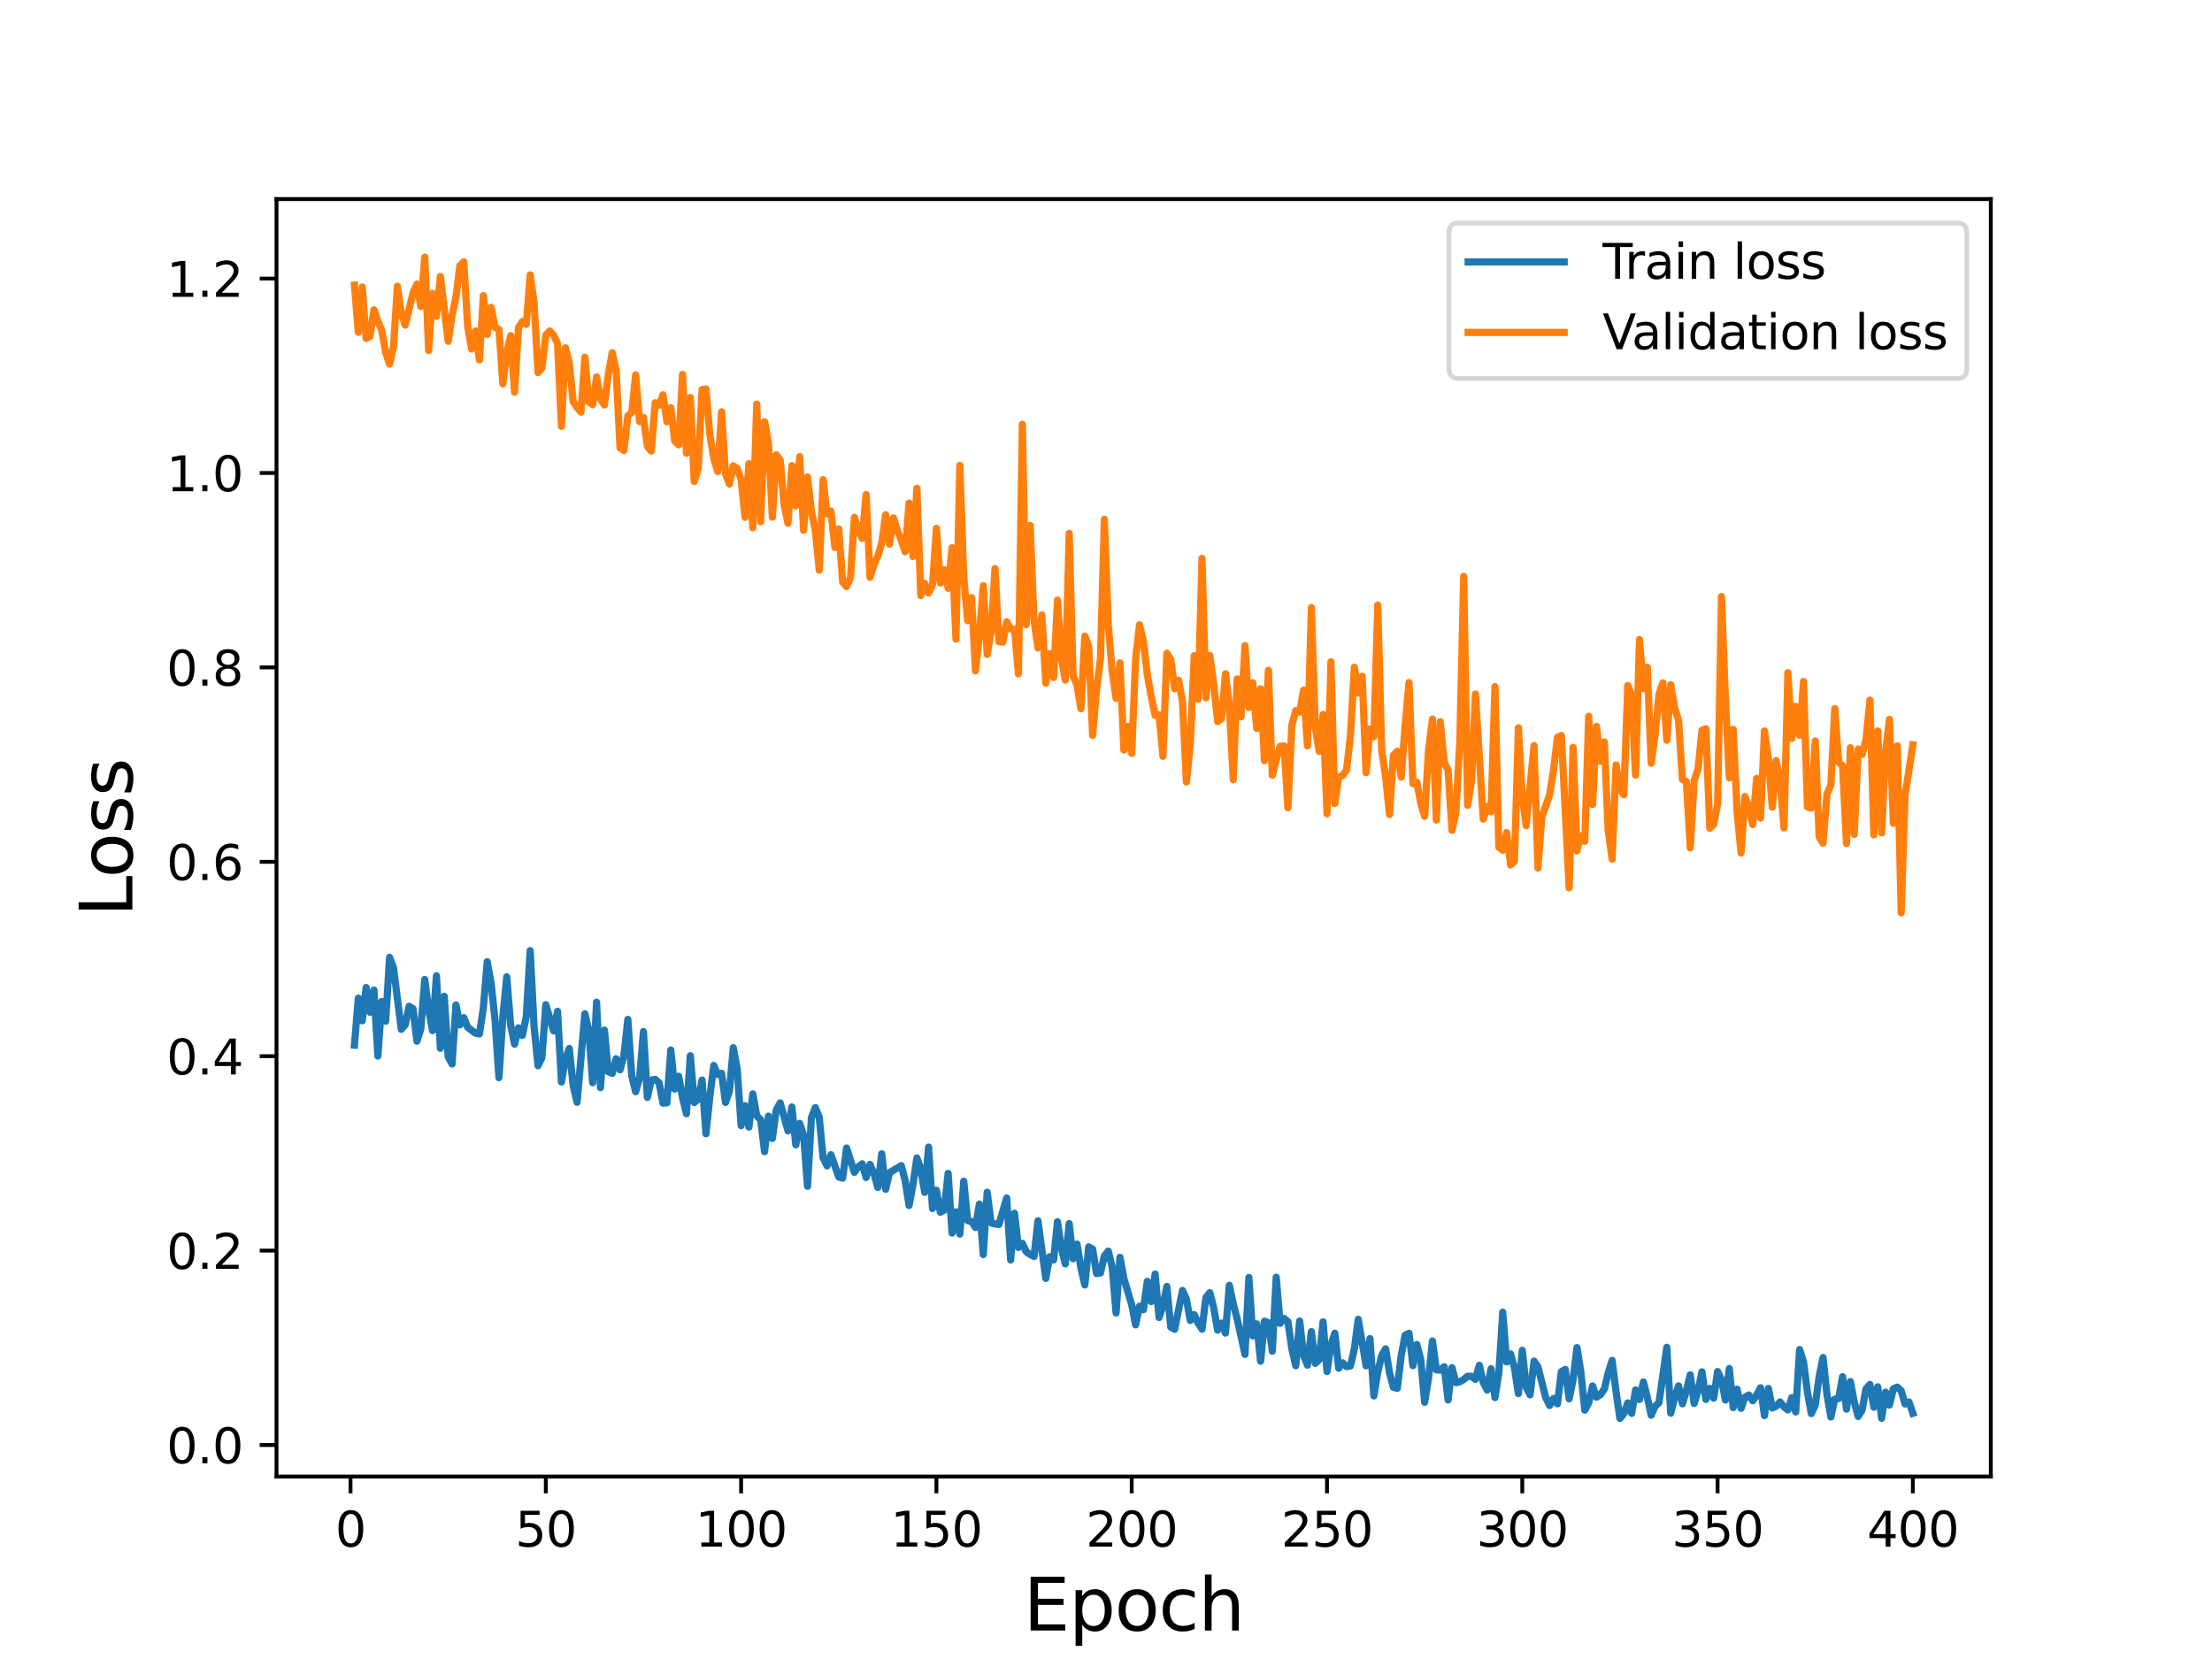 <?xml version="1.0" encoding="utf-8" standalone="no"?>
<!DOCTYPE svg PUBLIC "-//W3C//DTD SVG 1.1//EN"
  "http://www.w3.org/Graphics/SVG/1.1/DTD/svg11.dtd">
<svg height="345.6pt" version="1.1" viewBox="0 0 460.8 345.6" width="460.8pt" xmlns="http://www.w3.org/2000/svg" xmlns:xlink="http://www.w3.org/1999/xlink">
 <defs>
  <style type="text/css">*{stroke-linecap:butt;stroke-linejoin:round;}</style>
 </defs>
 <g id="figure_1">
  <g id="patch_1">
   <path d="M 0 345.6 
L 460.8 345.6 
L 460.8 0 
L 0 0 
z
" style="fill:#ffffff;"/>
  </g>
  <g id="axes_1">
   <g id="patch_2">
    <path d="M 57.6 307.584 
L 414.72 307.584 
L 414.72 41.472 
L 57.6 41.472 
z
" style="fill:#ffffff;"/>
   </g>
   <g id="matplotlib.axis_1">
    <g id="xtick_1">
     <g id="line2d_1">
      <defs>
       <path d="M 0 0 
L 0 3.5 
" id="ma8299f1821" style="stroke:#000000;stroke-width:0.8;"/>
      </defs>
      <g>
       <use style="stroke:#000000;stroke-width:0.8;" x="73.019" xlink:href="#ma8299f1821" y="307.584"/>
      </g>
     </g>
     <g id="text_1">
      <!-- 0 -->
      <g transform="translate(69.838 322.182)scale(0.1 -0.1)">
       <defs>
        <path d="M 2034 4250 
Q 1547 4250 1301 3770 
Q 1056 3291 1056 2328 
Q 1056 1369 1301 889 
Q 1547 409 2034 409 
Q 2525 409 2770 889 
Q 3016 1369 3016 2328 
Q 3016 3291 2770 3770 
Q 2525 4250 2034 4250 
z
M 2034 4750 
Q 2819 4750 3233 4129 
Q 3647 3509 3647 2328 
Q 3647 1150 3233 529 
Q 2819 -91 2034 -91 
Q 1250 -91 836 529 
Q 422 1150 422 2328 
Q 422 3509 836 4129 
Q 1250 4750 2034 4750 
z
" id="DejaVuSans-30" transform="scale(0.016)"/>
       </defs>
       <use xlink:href="#DejaVuSans-30"/>
      </g>
     </g>
    </g>
    <g id="xtick_2">
     <g id="line2d_2">
      <g>
       <use style="stroke:#000000;stroke-width:0.8;" x="113.703" xlink:href="#ma8299f1821" y="307.584"/>
      </g>
     </g>
     <g id="text_2">
      <!-- 50 -->
      <g transform="translate(107.34 322.182)scale(0.1 -0.1)">
       <defs>
        <path d="M 691 4666 
L 3169 4666 
L 3169 4134 
L 1269 4134 
L 1269 2991 
Q 1406 3038 1543 3061 
Q 1681 3084 1819 3084 
Q 2600 3084 3056 2656 
Q 3513 2228 3513 1497 
Q 3513 744 3044 326 
Q 2575 -91 1722 -91 
Q 1428 -91 1123 -41 
Q 819 9 494 109 
L 494 744 
Q 775 591 1075 516 
Q 1375 441 1709 441 
Q 2250 441 2565 725 
Q 2881 1009 2881 1497 
Q 2881 1984 2565 2268 
Q 2250 2553 1709 2553 
Q 1456 2553 1204 2497 
Q 953 2441 691 2322 
L 691 4666 
z
" id="DejaVuSans-35" transform="scale(0.016)"/>
       </defs>
       <use xlink:href="#DejaVuSans-35"/>
       <use x="63.623" xlink:href="#DejaVuSans-30"/>
      </g>
     </g>
    </g>
    <g id="xtick_3">
     <g id="line2d_3">
      <g>
       <use style="stroke:#000000;stroke-width:0.8;" x="154.386" xlink:href="#ma8299f1821" y="307.584"/>
      </g>
     </g>
     <g id="text_3">
      <!-- 100 -->
      <g transform="translate(144.842 322.182)scale(0.1 -0.1)">
       <defs>
        <path d="M 794 531 
L 1825 531 
L 1825 4091 
L 703 3866 
L 703 4441 
L 1819 4666 
L 2450 4666 
L 2450 531 
L 3481 531 
L 3481 0 
L 794 0 
L 794 531 
z
" id="DejaVuSans-31" transform="scale(0.016)"/>
       </defs>
       <use xlink:href="#DejaVuSans-31"/>
       <use x="63.623" xlink:href="#DejaVuSans-30"/>
       <use x="127.246" xlink:href="#DejaVuSans-30"/>
      </g>
     </g>
    </g>
    <g id="xtick_4">
     <g id="line2d_4">
      <g>
       <use style="stroke:#000000;stroke-width:0.8;" x="195.07" xlink:href="#ma8299f1821" y="307.584"/>
      </g>
     </g>
     <g id="text_4">
      <!-- 150 -->
      <g transform="translate(185.526 322.182)scale(0.1 -0.1)">
       <use xlink:href="#DejaVuSans-31"/>
       <use x="63.623" xlink:href="#DejaVuSans-35"/>
       <use x="127.246" xlink:href="#DejaVuSans-30"/>
      </g>
     </g>
    </g>
    <g id="xtick_5">
     <g id="line2d_5">
      <g>
       <use style="stroke:#000000;stroke-width:0.8;" x="235.753" xlink:href="#ma8299f1821" y="307.584"/>
      </g>
     </g>
     <g id="text_5">
      <!-- 200 -->
      <g transform="translate(226.209 322.182)scale(0.1 -0.1)">
       <defs>
        <path d="M 1228 531 
L 3431 531 
L 3431 0 
L 469 0 
L 469 531 
Q 828 903 1448 1529 
Q 2069 2156 2228 2338 
Q 2531 2678 2651 2914 
Q 2772 3150 2772 3378 
Q 2772 3750 2511 3984 
Q 2250 4219 1831 4219 
Q 1534 4219 1204 4116 
Q 875 4013 500 3803 
L 500 4441 
Q 881 4594 1212 4672 
Q 1544 4750 1819 4750 
Q 2544 4750 2975 4387 
Q 3406 4025 3406 3419 
Q 3406 3131 3298 2873 
Q 3191 2616 2906 2266 
Q 2828 2175 2409 1742 
Q 1991 1309 1228 531 
z
" id="DejaVuSans-32" transform="scale(0.016)"/>
       </defs>
       <use xlink:href="#DejaVuSans-32"/>
       <use x="63.623" xlink:href="#DejaVuSans-30"/>
       <use x="127.246" xlink:href="#DejaVuSans-30"/>
      </g>
     </g>
    </g>
    <g id="xtick_6">
     <g id="line2d_6">
      <g>
       <use style="stroke:#000000;stroke-width:0.8;" x="276.437" xlink:href="#ma8299f1821" y="307.584"/>
      </g>
     </g>
     <g id="text_6">
      <!-- 250 -->
      <g transform="translate(266.893 322.182)scale(0.1 -0.1)">
       <use xlink:href="#DejaVuSans-32"/>
       <use x="63.623" xlink:href="#DejaVuSans-35"/>
       <use x="127.246" xlink:href="#DejaVuSans-30"/>
      </g>
     </g>
    </g>
    <g id="xtick_7">
     <g id="line2d_7">
      <g>
       <use style="stroke:#000000;stroke-width:0.8;" x="317.12" xlink:href="#ma8299f1821" y="307.584"/>
      </g>
     </g>
     <g id="text_7">
      <!-- 300 -->
      <g transform="translate(307.576 322.182)scale(0.1 -0.1)">
       <defs>
        <path d="M 2597 2516 
Q 3050 2419 3304 2112 
Q 3559 1806 3559 1356 
Q 3559 666 3084 287 
Q 2609 -91 1734 -91 
Q 1441 -91 1130 -33 
Q 819 25 488 141 
L 488 750 
Q 750 597 1062 519 
Q 1375 441 1716 441 
Q 2309 441 2620 675 
Q 2931 909 2931 1356 
Q 2931 1769 2642 2001 
Q 2353 2234 1838 2234 
L 1294 2234 
L 1294 2753 
L 1863 2753 
Q 2328 2753 2575 2939 
Q 2822 3125 2822 3475 
Q 2822 3834 2567 4026 
Q 2313 4219 1838 4219 
Q 1578 4219 1281 4162 
Q 984 4106 628 3988 
L 628 4550 
Q 988 4650 1302 4700 
Q 1616 4750 1894 4750 
Q 2613 4750 3031 4423 
Q 3450 4097 3450 3541 
Q 3450 3153 3228 2886 
Q 3006 2619 2597 2516 
z
" id="DejaVuSans-33" transform="scale(0.016)"/>
       </defs>
       <use xlink:href="#DejaVuSans-33"/>
       <use x="63.623" xlink:href="#DejaVuSans-30"/>
       <use x="127.246" xlink:href="#DejaVuSans-30"/>
      </g>
     </g>
    </g>
    <g id="xtick_8">
     <g id="line2d_8">
      <g>
       <use style="stroke:#000000;stroke-width:0.8;" x="357.804" xlink:href="#ma8299f1821" y="307.584"/>
      </g>
     </g>
     <g id="text_8">
      <!-- 350 -->
      <g transform="translate(348.26 322.182)scale(0.1 -0.1)">
       <use xlink:href="#DejaVuSans-33"/>
       <use x="63.623" xlink:href="#DejaVuSans-35"/>
       <use x="127.246" xlink:href="#DejaVuSans-30"/>
      </g>
     </g>
    </g>
    <g id="xtick_9">
     <g id="line2d_9">
      <g>
       <use style="stroke:#000000;stroke-width:0.8;" x="398.487" xlink:href="#ma8299f1821" y="307.584"/>
      </g>
     </g>
     <g id="text_9">
      <!-- 400 -->
      <g transform="translate(388.944 322.182)scale(0.1 -0.1)">
       <defs>
        <path d="M 2419 4116 
L 825 1625 
L 2419 1625 
L 2419 4116 
z
M 2253 4666 
L 3047 4666 
L 3047 1625 
L 3713 1625 
L 3713 1100 
L 3047 1100 
L 3047 0 
L 2419 0 
L 2419 1100 
L 313 1100 
L 313 1709 
L 2253 4666 
z
" id="DejaVuSans-34" transform="scale(0.016)"/>
       </defs>
       <use xlink:href="#DejaVuSans-34"/>
       <use x="63.623" xlink:href="#DejaVuSans-30"/>
       <use x="127.246" xlink:href="#DejaVuSans-30"/>
      </g>
     </g>
    </g>
    <g id="text_10">
     <!-- Epoch -->
     <g transform="translate(213.194 339.66)scale(0.15 -0.15)">
      <defs>
       <path d="M 628 4666 
L 3578 4666 
L 3578 4134 
L 1259 4134 
L 1259 2753 
L 3481 2753 
L 3481 2222 
L 1259 2222 
L 1259 531 
L 3634 531 
L 3634 0 
L 628 0 
L 628 4666 
z
" id="DejaVuSans-45" transform="scale(0.016)"/>
       <path d="M 1159 525 
L 1159 -1331 
L 581 -1331 
L 581 3500 
L 1159 3500 
L 1159 2969 
Q 1341 3281 1617 3432 
Q 1894 3584 2278 3584 
Q 2916 3584 3314 3078 
Q 3713 2572 3713 1747 
Q 3713 922 3314 415 
Q 2916 -91 2278 -91 
Q 1894 -91 1617 61 
Q 1341 213 1159 525 
z
M 3116 1747 
Q 3116 2381 2855 2742 
Q 2594 3103 2138 3103 
Q 1681 3103 1420 2742 
Q 1159 2381 1159 1747 
Q 1159 1113 1420 752 
Q 1681 391 2138 391 
Q 2594 391 2855 752 
Q 3116 1113 3116 1747 
z
" id="DejaVuSans-70" transform="scale(0.016)"/>
       <path d="M 1959 3097 
Q 1497 3097 1228 2736 
Q 959 2375 959 1747 
Q 959 1119 1226 758 
Q 1494 397 1959 397 
Q 2419 397 2687 759 
Q 2956 1122 2956 1747 
Q 2956 2369 2687 2733 
Q 2419 3097 1959 3097 
z
M 1959 3584 
Q 2709 3584 3137 3096 
Q 3566 2609 3566 1747 
Q 3566 888 3137 398 
Q 2709 -91 1959 -91 
Q 1206 -91 779 398 
Q 353 888 353 1747 
Q 353 2609 779 3096 
Q 1206 3584 1959 3584 
z
" id="DejaVuSans-6f" transform="scale(0.016)"/>
       <path d="M 3122 3366 
L 3122 2828 
Q 2878 2963 2633 3030 
Q 2388 3097 2138 3097 
Q 1578 3097 1268 2742 
Q 959 2388 959 1747 
Q 959 1106 1268 751 
Q 1578 397 2138 397 
Q 2388 397 2633 464 
Q 2878 531 3122 666 
L 3122 134 
Q 2881 22 2623 -34 
Q 2366 -91 2075 -91 
Q 1284 -91 818 406 
Q 353 903 353 1747 
Q 353 2603 823 3093 
Q 1294 3584 2113 3584 
Q 2378 3584 2631 3529 
Q 2884 3475 3122 3366 
z
" id="DejaVuSans-63" transform="scale(0.016)"/>
       <path d="M 3513 2113 
L 3513 0 
L 2938 0 
L 2938 2094 
Q 2938 2591 2744 2837 
Q 2550 3084 2163 3084 
Q 1697 3084 1428 2787 
Q 1159 2491 1159 1978 
L 1159 0 
L 581 0 
L 581 4863 
L 1159 4863 
L 1159 2956 
Q 1366 3272 1645 3428 
Q 1925 3584 2291 3584 
Q 2894 3584 3203 3211 
Q 3513 2838 3513 2113 
z
" id="DejaVuSans-68" transform="scale(0.016)"/>
      </defs>
      <use xlink:href="#DejaVuSans-45"/>
      <use x="63.184" xlink:href="#DejaVuSans-70"/>
      <use x="126.66" xlink:href="#DejaVuSans-6f"/>
      <use x="187.842" xlink:href="#DejaVuSans-63"/>
      <use x="242.822" xlink:href="#DejaVuSans-68"/>
     </g>
    </g>
   </g>
   <g id="matplotlib.axis_2">
    <g id="ytick_1">
     <g id="line2d_10">
      <defs>
       <path d="M 0 0 
L -3.5 0 
" id="ma9cd16a6e6" style="stroke:#000000;stroke-width:0.8;"/>
      </defs>
      <g>
       <use style="stroke:#000000;stroke-width:0.8;" x="57.6" xlink:href="#ma9cd16a6e6" y="301.025"/>
      </g>
     </g>
     <g id="text_11">
      <!-- 0.0 -->
      <g transform="translate(34.697 304.824)scale(0.1 -0.1)">
       <defs>
        <path d="M 684 794 
L 1344 794 
L 1344 0 
L 684 0 
L 684 794 
z
" id="DejaVuSans-2e" transform="scale(0.016)"/>
       </defs>
       <use xlink:href="#DejaVuSans-30"/>
       <use x="63.623" xlink:href="#DejaVuSans-2e"/>
       <use x="95.41" xlink:href="#DejaVuSans-30"/>
      </g>
     </g>
    </g>
    <g id="ytick_2">
     <g id="line2d_11">
      <g>
       <use style="stroke:#000000;stroke-width:0.8;" x="57.6" xlink:href="#ma9cd16a6e6" y="260.526"/>
      </g>
     </g>
     <g id="text_12">
      <!-- 0.2 -->
      <g transform="translate(34.697 264.325)scale(0.1 -0.1)">
       <use xlink:href="#DejaVuSans-30"/>
       <use x="63.623" xlink:href="#DejaVuSans-2e"/>
       <use x="95.41" xlink:href="#DejaVuSans-32"/>
      </g>
     </g>
    </g>
    <g id="ytick_3">
     <g id="line2d_12">
      <g>
       <use style="stroke:#000000;stroke-width:0.8;" x="57.6" xlink:href="#ma9cd16a6e6" y="220.027"/>
      </g>
     </g>
     <g id="text_13">
      <!-- 0.4 -->
      <g transform="translate(34.697 223.826)scale(0.1 -0.1)">
       <use xlink:href="#DejaVuSans-30"/>
       <use x="63.623" xlink:href="#DejaVuSans-2e"/>
       <use x="95.41" xlink:href="#DejaVuSans-34"/>
      </g>
     </g>
    </g>
    <g id="ytick_4">
     <g id="line2d_13">
      <g>
       <use style="stroke:#000000;stroke-width:0.8;" x="57.6" xlink:href="#ma9cd16a6e6" y="179.529"/>
      </g>
     </g>
     <g id="text_14">
      <!-- 0.6 -->
      <g transform="translate(34.697 183.328)scale(0.1 -0.1)">
       <defs>
        <path d="M 2113 2584 
Q 1688 2584 1439 2293 
Q 1191 2003 1191 1497 
Q 1191 994 1439 701 
Q 1688 409 2113 409 
Q 2538 409 2786 701 
Q 3034 994 3034 1497 
Q 3034 2003 2786 2293 
Q 2538 2584 2113 2584 
z
M 3366 4563 
L 3366 3988 
Q 3128 4100 2886 4159 
Q 2644 4219 2406 4219 
Q 1781 4219 1451 3797 
Q 1122 3375 1075 2522 
Q 1259 2794 1537 2939 
Q 1816 3084 2150 3084 
Q 2853 3084 3261 2657 
Q 3669 2231 3669 1497 
Q 3669 778 3244 343 
Q 2819 -91 2113 -91 
Q 1303 -91 875 529 
Q 447 1150 447 2328 
Q 447 3434 972 4092 
Q 1497 4750 2381 4750 
Q 2619 4750 2861 4703 
Q 3103 4656 3366 4563 
z
" id="DejaVuSans-36" transform="scale(0.016)"/>
       </defs>
       <use xlink:href="#DejaVuSans-30"/>
       <use x="63.623" xlink:href="#DejaVuSans-2e"/>
       <use x="95.41" xlink:href="#DejaVuSans-36"/>
      </g>
     </g>
    </g>
    <g id="ytick_5">
     <g id="line2d_14">
      <g>
       <use style="stroke:#000000;stroke-width:0.8;" x="57.6" xlink:href="#ma9cd16a6e6" y="139.03"/>
      </g>
     </g>
     <g id="text_15">
      <!-- 0.8 -->
      <g transform="translate(34.697 142.829)scale(0.1 -0.1)">
       <defs>
        <path d="M 2034 2216 
Q 1584 2216 1326 1975 
Q 1069 1734 1069 1313 
Q 1069 891 1326 650 
Q 1584 409 2034 409 
Q 2484 409 2743 651 
Q 3003 894 3003 1313 
Q 3003 1734 2745 1975 
Q 2488 2216 2034 2216 
z
M 1403 2484 
Q 997 2584 770 2862 
Q 544 3141 544 3541 
Q 544 4100 942 4425 
Q 1341 4750 2034 4750 
Q 2731 4750 3128 4425 
Q 3525 4100 3525 3541 
Q 3525 3141 3298 2862 
Q 3072 2584 2669 2484 
Q 3125 2378 3379 2068 
Q 3634 1759 3634 1313 
Q 3634 634 3220 271 
Q 2806 -91 2034 -91 
Q 1263 -91 848 271 
Q 434 634 434 1313 
Q 434 1759 690 2068 
Q 947 2378 1403 2484 
z
M 1172 3481 
Q 1172 3119 1398 2916 
Q 1625 2713 2034 2713 
Q 2441 2713 2670 2916 
Q 2900 3119 2900 3481 
Q 2900 3844 2670 4047 
Q 2441 4250 2034 4250 
Q 1625 4250 1398 4047 
Q 1172 3844 1172 3481 
z
" id="DejaVuSans-38" transform="scale(0.016)"/>
       </defs>
       <use xlink:href="#DejaVuSans-30"/>
       <use x="63.623" xlink:href="#DejaVuSans-2e"/>
       <use x="95.41" xlink:href="#DejaVuSans-38"/>
      </g>
     </g>
    </g>
    <g id="ytick_6">
     <g id="line2d_15">
      <g>
       <use style="stroke:#000000;stroke-width:0.8;" x="57.6" xlink:href="#ma9cd16a6e6" y="98.531"/>
      </g>
     </g>
     <g id="text_16">
      <!-- 1.0 -->
      <g transform="translate(34.697 102.33)scale(0.1 -0.1)">
       <use xlink:href="#DejaVuSans-31"/>
       <use x="63.623" xlink:href="#DejaVuSans-2e"/>
       <use x="95.41" xlink:href="#DejaVuSans-30"/>
      </g>
     </g>
    </g>
    <g id="ytick_7">
     <g id="line2d_16">
      <g>
       <use style="stroke:#000000;stroke-width:0.8;" x="57.6" xlink:href="#ma9cd16a6e6" y="58.032"/>
      </g>
     </g>
     <g id="text_17">
      <!-- 1.2 -->
      <g transform="translate(34.697 61.832)scale(0.1 -0.1)">
       <use xlink:href="#DejaVuSans-31"/>
       <use x="63.623" xlink:href="#DejaVuSans-2e"/>
       <use x="95.41" xlink:href="#DejaVuSans-32"/>
      </g>
     </g>
    </g>
    <g id="text_18">
     <!-- Loss -->
     <g transform="translate(27.577 190.979)rotate(-90)scale(0.15 -0.15)">
      <defs>
       <path d="M 628 4666 
L 1259 4666 
L 1259 531 
L 3531 531 
L 3531 0 
L 628 0 
L 628 4666 
z
" id="DejaVuSans-4c" transform="scale(0.016)"/>
       <path d="M 2834 3397 
L 2834 2853 
Q 2591 2978 2328 3040 
Q 2066 3103 1784 3103 
Q 1356 3103 1142 2972 
Q 928 2841 928 2578 
Q 928 2378 1081 2264 
Q 1234 2150 1697 2047 
L 1894 2003 
Q 2506 1872 2764 1633 
Q 3022 1394 3022 966 
Q 3022 478 2636 193 
Q 2250 -91 1575 -91 
Q 1294 -91 989 -36 
Q 684 19 347 128 
L 347 722 
Q 666 556 975 473 
Q 1284 391 1588 391 
Q 1994 391 2212 530 
Q 2431 669 2431 922 
Q 2431 1156 2273 1281 
Q 2116 1406 1581 1522 
L 1381 1569 
Q 847 1681 609 1914 
Q 372 2147 372 2553 
Q 372 3047 722 3315 
Q 1072 3584 1716 3584 
Q 2034 3584 2315 3537 
Q 2597 3491 2834 3397 
z
" id="DejaVuSans-73" transform="scale(0.016)"/>
      </defs>
      <use xlink:href="#DejaVuSans-4c"/>
      <use x="53.963" xlink:href="#DejaVuSans-6f"/>
      <use x="115.145" xlink:href="#DejaVuSans-73"/>
      <use x="167.244" xlink:href="#DejaVuSans-73"/>
     </g>
    </g>
   </g>
   <g id="line2d_17">
    <path clip-path="url(#p87973cbb70)" d="M 73.833 217.724 
L 74.646 207.936 
L 75.46 212.657 
L 76.274 205.724 
L 77.087 210.868 
L 77.901 206.26 
L 78.715 219.999 
L 79.528 208.627 
L 80.342 212.752 
L 81.156 199.434 
L 81.969 201.602 
L 83.597 214.438 
L 84.41 213.498 
L 85.224 209.633 
L 86.038 210.12 
L 86.851 216.903 
L 87.665 214.362 
L 88.479 204.038 
L 89.292 210.246 
L 90.106 214.71 
L 90.92 203.27 
L 91.733 218.384 
L 92.547 207.544 
L 93.361 220.142 
L 94.174 221.656 
L 94.988 209.354 
L 95.802 213.496 
L 96.616 212.003 
L 97.429 214.023 
L 99.057 215.233 
L 99.87 215.381 
L 100.684 210.048 
L 101.498 200.345 
L 102.311 204.808 
L 103.125 212.512 
L 103.939 224.496 
L 104.752 211.866 
L 105.566 203.483 
L 106.38 213.574 
L 107.193 217.528 
L 108.007 214.127 
L 108.821 215.699 
L 109.634 211.763 
L 110.448 198.035 
L 111.262 213.921 
L 112.075 222.008 
L 112.889 220.319 
L 113.703 209.305 
L 115.33 214.754 
L 116.144 210.667 
L 116.957 225.402 
L 117.771 220.709 
L 118.585 218.414 
L 119.398 226.132 
L 120.212 229.625 
L 121.839 211.196 
L 122.653 214.694 
L 123.467 225.551 
L 124.28 208.783 
L 125.094 226.577 
L 125.908 214.594 
L 126.721 223.264 
L 127.535 223.609 
L 128.349 220.564 
L 129.162 222.876 
L 129.976 219.883 
L 130.79 212.358 
L 131.603 224.098 
L 132.417 227.436 
L 133.231 224.564 
L 134.044 214.897 
L 134.858 228.607 
L 135.672 225.005 
L 136.485 224.845 
L 137.299 225.558 
L 138.113 229.8 
L 138.926 229.735 
L 139.74 218.726 
L 140.554 226.882 
L 141.367 224.192 
L 142.181 228.654 
L 142.995 232.006 
L 143.808 219.928 
L 144.622 229.67 
L 145.436 229.015 
L 146.249 225.002 
L 147.063 236.179 
L 147.877 228.397 
L 148.69 221.958 
L 149.504 223.853 
L 150.318 223.565 
L 151.131 229.659 
L 151.945 227.355 
L 152.759 218.256 
L 153.572 222.721 
L 154.386 234.494 
L 155.2 230.327 
L 156.013 234.801 
L 156.827 227.881 
L 157.641 232.412 
L 158.454 233.254 
L 159.268 239.919 
L 160.082 232.508 
L 160.895 237.16 
L 161.709 231.215 
L 162.523 229.749 
L 164.15 235.577 
L 164.964 230.605 
L 165.777 238.478 
L 166.591 234.023 
L 167.405 236.474 
L 168.219 247.12 
L 169.032 232.84 
L 169.846 230.734 
L 170.66 232.725 
L 171.473 241.187 
L 172.287 242.873 
L 173.101 240.545 
L 174.728 245.184 
L 175.542 245.438 
L 176.355 239.156 
L 177.983 244.219 
L 178.796 243.055 
L 179.61 242.44 
L 180.424 245.297 
L 181.237 242.57 
L 182.051 244.468 
L 182.865 247.365 
L 183.678 240.354 
L 184.492 247.747 
L 185.306 244.285 
L 187.747 242.825 
L 188.56 245.915 
L 189.374 251.127 
L 190.188 246.849 
L 191.001 241.22 
L 191.815 243.506 
L 192.629 248.391 
L 193.442 238.963 
L 194.256 251.755 
L 195.07 247.956 
L 195.883 252.527 
L 196.697 252.088 
L 197.511 244.439 
L 198.324 256.877 
L 199.138 252.442 
L 199.952 257.079 
L 200.765 246.08 
L 201.579 254.278 
L 202.393 254.46 
L 203.206 255.699 
L 204.02 250.834 
L 204.834 261.346 
L 205.647 248.362 
L 206.461 254.739 
L 207.275 254.98 
L 208.088 255.082 
L 209.716 249.566 
L 210.529 262.47 
L 211.343 252.736 
L 212.157 259.866 
L 212.97 259.014 
L 213.784 260.766 
L 214.598 261.34 
L 215.411 261.759 
L 216.225 254.295 
L 217.852 266.32 
L 218.666 261.806 
L 219.48 262.476 
L 220.293 254.509 
L 221.107 259.998 
L 221.921 263.297 
L 222.734 254.899 
L 223.548 262.216 
L 224.362 259.16 
L 225.175 264.185 
L 225.989 267.678 
L 226.803 259.743 
L 227.616 260.202 
L 228.43 265.304 
L 229.244 265.182 
L 230.057 261.644 
L 230.871 260.626 
L 231.685 263.918 
L 232.498 273.517 
L 233.312 261.922 
L 234.126 266.347 
L 235.753 271.789 
L 236.567 275.996 
L 237.381 272.119 
L 238.194 272.828 
L 239.008 266.923 
L 239.822 271.142 
L 240.635 265.397 
L 241.449 274.47 
L 242.263 272.049 
L 243.076 267.995 
L 243.89 276.453 
L 244.704 276.926 
L 246.331 268.823 
L 247.145 270.615 
L 247.958 275.082 
L 248.772 273.86 
L 249.586 275.626 
L 250.399 276.903 
L 251.213 270.303 
L 252.027 269.277 
L 252.84 272.46 
L 253.654 277.096 
L 254.468 275.627 
L 255.281 277.714 
L 256.095 267.755 
L 256.909 271.637 
L 257.722 274.725 
L 259.35 282.149 
L 260.163 266.117 
L 260.977 278.302 
L 261.791 275.785 
L 262.604 283.57 
L 263.418 275.227 
L 264.232 275.546 
L 265.045 281.483 
L 265.859 266.066 
L 266.673 275.686 
L 267.486 274.655 
L 268.3 275.328 
L 269.114 280.975 
L 269.927 284.502 
L 270.741 275.184 
L 271.555 282.315 
L 272.368 284.388 
L 273.182 277.402 
L 273.996 284.016 
L 274.809 283.235 
L 275.623 275.356 
L 276.437 285.727 
L 277.25 280.255 
L 278.064 277.727 
L 278.878 285.026 
L 279.691 283.895 
L 280.505 284.685 
L 281.319 284.55 
L 282.132 281.044 
L 282.946 274.837 
L 284.573 284.521 
L 285.387 278.852 
L 286.201 290.805 
L 287.014 285.84 
L 287.828 282.367 
L 288.642 280.98 
L 289.455 285.951 
L 290.269 289.005 
L 291.083 289.22 
L 291.896 282.398 
L 292.71 278.137 
L 293.524 277.755 
L 294.337 284.492 
L 295.151 280.074 
L 295.965 283.191 
L 296.778 292.132 
L 297.592 287.09 
L 298.406 279.346 
L 299.219 285.363 
L 300.033 285.432 
L 300.847 284.707 
L 301.66 291.633 
L 302.474 284.911 
L 303.288 288.03 
L 304.101 287.842 
L 304.915 287.376 
L 305.729 286.687 
L 306.543 286.734 
L 307.356 287.342 
L 308.17 284.41 
L 308.984 287.956 
L 309.797 289.574 
L 310.611 285.134 
L 311.425 291.148 
L 312.238 285.958 
L 313.052 273.355 
L 313.866 283.722 
L 314.679 282.055 
L 315.493 284.993 
L 316.307 290.309 
L 317.12 281.287 
L 317.934 288.981 
L 318.748 290.579 
L 319.561 283.551 
L 320.375 284.733 
L 322.002 291.119 
L 322.816 292.784 
L 323.63 291.316 
L 324.443 292.439 
L 325.257 285.744 
L 326.071 285.272 
L 326.884 291.39 
L 327.698 287.414 
L 328.512 280.747 
L 329.325 285.848 
L 330.139 293.773 
L 330.953 292.246 
L 331.766 288.718 
L 332.58 291.057 
L 333.394 290.547 
L 334.207 289.366 
L 335.021 286.003 
L 335.835 283.393 
L 336.648 289.891 
L 337.462 295.488 
L 338.276 294.501 
L 339.089 292.254 
L 339.903 294.43 
L 340.717 289.552 
L 341.53 291.537 
L 342.344 287.881 
L 343.158 291.043 
L 343.971 294.816 
L 344.785 292.929 
L 345.599 292.205 
L 347.226 280.673 
L 348.04 294.387 
L 348.853 291.196 
L 349.667 288.702 
L 350.481 292.451 
L 351.294 289.712 
L 352.108 286.401 
L 352.922 292.376 
L 353.735 289.65 
L 354.549 285.772 
L 355.363 291.525 
L 356.176 289.232 
L 356.99 291.266 
L 357.804 285.722 
L 358.617 287.434 
L 359.431 291.657 
L 360.245 285.089 
L 361.058 293.236 
L 361.872 289.396 
L 362.686 293.386 
L 363.499 291.079 
L 364.313 290.606 
L 365.127 291.808 
L 365.94 290.611 
L 366.754 289.098 
L 367.568 294.892 
L 368.381 289.236 
L 369.195 293.321 
L 370.009 292.935 
L 370.822 292.051 
L 371.636 293.099 
L 372.45 293.711 
L 373.263 291.136 
L 374.077 294.137 
L 374.891 281.136 
L 375.704 283.661 
L 376.518 290.014 
L 377.332 294.478 
L 378.146 292.731 
L 378.959 286.755 
L 379.773 282.798 
L 380.587 290.453 
L 381.4 295.188 
L 382.214 291.472 
L 383.028 291.343 
L 383.841 286.784 
L 384.655 293.561 
L 385.469 287.805 
L 386.282 292.108 
L 387.096 295.082 
L 387.91 293.718 
L 388.723 289.31 
L 389.537 288.412 
L 390.351 293.136 
L 391.164 288.897 
L 391.978 295.457 
L 392.792 290.01 
L 393.605 292.698 
L 394.419 289.314 
L 395.233 288.96 
L 396.046 289.715 
L 396.86 292.475 
L 397.674 292.053 
L 398.487 294.418 
L 398.487 294.418 
" style="fill:none;stroke:#1f77b4;stroke-linecap:square;stroke-width:1.5;"/>
   </g>
   <g id="line2d_18">
    <path clip-path="url(#p87973cbb70)" d="M 73.833 59.402 
L 74.646 69.228 
L 75.46 59.773 
L 76.274 70.514 
L 77.087 70.039 
L 77.901 64.556 
L 78.715 66.893 
L 79.528 68.859 
L 80.342 73.408 
L 81.156 75.865 
L 81.969 72.259 
L 82.783 59.623 
L 83.597 65.208 
L 84.41 67.736 
L 86.038 60.999 
L 86.851 59.175 
L 87.665 63.874 
L 88.479 53.568 
L 89.292 73.011 
L 90.106 61.101 
L 90.92 65.892 
L 91.733 57.585 
L 93.361 71.101 
L 94.174 65.664 
L 94.988 61.85 
L 95.802 55.358 
L 96.616 54.532 
L 97.429 68.052 
L 98.243 72.705 
L 99.057 68.949 
L 99.87 74.976 
L 100.684 61.577 
L 101.498 69.664 
L 102.311 64.022 
L 103.125 68.175 
L 103.939 68.634 
L 104.752 79.974 
L 105.566 73.432 
L 106.38 69.926 
L 107.193 81.712 
L 108.007 68.263 
L 108.821 66.955 
L 109.634 67.563 
L 110.448 57.256 
L 111.262 63.032 
L 112.075 77.62 
L 112.889 76.654 
L 113.703 69.811 
L 114.516 68.937 
L 115.33 69.812 
L 116.144 71.575 
L 116.957 88.833 
L 117.771 72.442 
L 118.585 75.586 
L 119.398 83.653 
L 120.212 84.869 
L 121.026 85.864 
L 121.839 74.418 
L 122.653 83.698 
L 123.467 84.309 
L 124.28 78.524 
L 125.094 83.133 
L 125.908 84.355 
L 126.721 78.045 
L 127.535 73.472 
L 128.349 77.19 
L 129.162 93.297 
L 129.976 93.845 
L 130.79 86.605 
L 131.603 85.92 
L 132.417 78.091 
L 133.231 87.827 
L 134.044 86.964 
L 134.858 92.995 
L 135.672 93.957 
L 136.485 83.893 
L 137.299 84.422 
L 138.113 82.243 
L 138.926 87.856 
L 139.74 84.92 
L 140.554 91.869 
L 141.367 92.666 
L 142.181 77.991 
L 142.995 94.409 
L 143.808 82.81 
L 144.622 100.306 
L 145.436 97.645 
L 146.249 81.139 
L 147.063 81.026 
L 147.877 90.626 
L 148.69 95.446 
L 149.504 98.24 
L 150.318 85.796 
L 151.131 98.703 
L 151.945 100.837 
L 152.759 97.054 
L 153.572 97.578 
L 154.386 99.934 
L 155.2 107.78 
L 156.013 96.588 
L 156.827 109.943 
L 157.641 84.186 
L 158.454 108.684 
L 159.268 87.873 
L 160.082 92.191 
L 160.895 107.74 
L 161.709 94.734 
L 162.523 95.83 
L 163.336 105.143 
L 164.15 109.005 
L 164.964 97.001 
L 165.777 105.394 
L 166.591 95.128 
L 167.405 110.48 
L 168.219 99.353 
L 169.032 106.532 
L 169.846 110.46 
L 170.66 118.772 
L 171.473 99.915 
L 172.287 107.059 
L 173.101 106.477 
L 173.914 114.052 
L 174.728 110.171 
L 175.542 121.282 
L 176.355 122.2 
L 177.169 120.394 
L 177.983 107.765 
L 178.796 110.38 
L 179.61 112.16 
L 180.424 103.033 
L 181.237 120.274 
L 182.051 117.645 
L 182.865 115.845 
L 183.678 113.142 
L 184.492 107.23 
L 185.306 113.351 
L 186.119 107.893 
L 186.933 110.515 
L 187.747 112.512 
L 188.56 114.943 
L 189.374 104.794 
L 190.188 115.922 
L 191.001 101.708 
L 191.815 124.067 
L 192.629 121.515 
L 193.442 123.538 
L 194.256 121.861 
L 195.07 110.073 
L 195.883 121.457 
L 196.697 118.698 
L 197.511 122.553 
L 198.324 114.104 
L 199.138 133.141 
L 199.952 96.943 
L 200.765 120.213 
L 201.579 129.305 
L 202.393 124.501 
L 203.206 139.735 
L 204.02 132.568 
L 204.834 122.013 
L 205.647 136.339 
L 206.461 131.622 
L 207.275 118.45 
L 208.088 133.653 
L 208.902 133.775 
L 209.716 129.528 
L 210.529 130.999 
L 211.343 131.124 
L 212.157 140.387 
L 212.97 88.397 
L 213.784 130.138 
L 214.598 109.439 
L 215.411 129.354 
L 216.225 134.988 
L 217.039 128.1 
L 217.852 142.312 
L 218.666 136.167 
L 219.48 141.135 
L 220.293 125.011 
L 221.107 137.278 
L 221.921 141.661 
L 222.734 111.102 
L 223.548 140.809 
L 224.362 142.686 
L 225.175 147.654 
L 225.989 132.509 
L 226.803 134.711 
L 227.616 153.191 
L 228.43 143.679 
L 229.244 137.233 
L 230.057 108.184 
L 230.871 130.118 
L 231.685 139.866 
L 232.498 145.477 
L 233.312 138.078 
L 234.126 156.241 
L 234.939 151.321 
L 235.753 156.945 
L 236.567 137.317 
L 237.381 130.152 
L 238.194 133.609 
L 239.008 140.55 
L 239.822 145.127 
L 240.635 149.027 
L 241.449 148.91 
L 242.263 157.561 
L 243.076 136.067 
L 243.89 137.394 
L 244.704 143.485 
L 245.517 141.701 
L 246.331 146.064 
L 247.145 162.908 
L 247.958 155.03 
L 248.772 136.594 
L 249.586 145.65 
L 250.399 116.311 
L 251.213 145.35 
L 252.027 136.55 
L 252.84 142.569 
L 253.654 150.312 
L 254.468 149.692 
L 255.281 140.363 
L 256.095 147.07 
L 256.909 162.441 
L 257.722 141.422 
L 258.536 149.319 
L 259.35 134.492 
L 260.163 147.384 
L 260.977 142.219 
L 261.791 151.756 
L 262.604 143.504 
L 263.418 158.487 
L 264.232 139.623 
L 265.045 161.512 
L 265.859 158.229 
L 266.673 155.501 
L 267.486 155.368 
L 268.3 168.265 
L 269.114 151.109 
L 269.927 148.041 
L 270.741 148.322 
L 271.555 143.767 
L 272.368 155.386 
L 273.182 126.554 
L 273.996 151.516 
L 274.809 156.531 
L 275.623 148.833 
L 276.437 169.527 
L 277.25 137.871 
L 278.064 167.401 
L 278.878 161.884 
L 279.691 161.543 
L 280.505 160.433 
L 281.319 153.196 
L 282.132 138.986 
L 282.946 144.38 
L 283.76 140.881 
L 284.573 160.962 
L 285.387 151.872 
L 286.201 153.476 
L 287.014 126.039 
L 287.828 156.297 
L 288.642 161.719 
L 289.455 169.675 
L 290.269 157.369 
L 291.083 156.481 
L 291.896 161.88 
L 292.71 151.251 
L 293.524 142.176 
L 294.337 163.238 
L 295.151 162.963 
L 295.965 167.361 
L 296.778 170.044 
L 297.592 156.218 
L 298.406 149.801 
L 299.219 170.827 
L 300.033 150.341 
L 300.847 158.763 
L 301.66 160.448 
L 302.474 172.973 
L 303.288 169.339 
L 304.101 154.557 
L 304.915 120.063 
L 305.729 167.763 
L 306.543 162.698 
L 307.356 144.579 
L 308.984 170.637 
L 309.797 168.003 
L 310.611 169.111 
L 311.425 143.03 
L 312.238 176.472 
L 313.052 177.126 
L 313.866 173.43 
L 314.679 180.195 
L 315.493 179.412 
L 316.307 151.617 
L 317.12 166.015 
L 317.934 172.012 
L 319.561 155.325 
L 320.375 180.818 
L 321.189 170.238 
L 322.816 165.533 
L 323.63 160.35 
L 324.443 153.591 
L 325.257 153.201 
L 326.884 184.956 
L 327.698 155.685 
L 328.512 177.258 
L 329.325 174.109 
L 330.139 175.269 
L 330.953 149.209 
L 331.766 167.598 
L 332.58 151.318 
L 333.394 158.574 
L 334.207 154.562 
L 335.021 173.045 
L 335.835 178.989 
L 336.648 159.341 
L 337.462 164.421 
L 338.276 165.576 
L 339.089 142.809 
L 339.903 144.869 
L 340.717 161.468 
L 341.53 133.221 
L 342.344 143.466 
L 343.158 139.005 
L 343.971 158.998 
L 344.785 153.098 
L 345.599 144.639 
L 346.412 142.25 
L 347.226 154.205 
L 348.04 142.632 
L 348.853 147.425 
L 349.667 150.052 
L 350.481 162.37 
L 351.294 162.805 
L 352.108 176.633 
L 352.922 162.62 
L 353.735 160.207 
L 354.549 152.137 
L 355.363 151.806 
L 356.176 172.541 
L 356.99 171.731 
L 357.804 167.532 
L 358.617 124.267 
L 359.431 145.57 
L 360.245 162.049 
L 361.058 151.935 
L 361.872 169.249 
L 362.686 177.686 
L 363.499 165.927 
L 364.313 168.039 
L 365.127 171.765 
L 365.94 162.157 
L 366.754 170.43 
L 367.568 152.27 
L 368.381 158.088 
L 369.195 168.124 
L 370.009 158.448 
L 370.822 162.694 
L 371.636 172.48 
L 372.45 140.122 
L 373.263 153.836 
L 374.077 147.146 
L 374.891 153.174 
L 375.704 141.956 
L 376.518 168.103 
L 377.332 168.327 
L 378.146 154.356 
L 378.959 174.316 
L 379.773 175.676 
L 380.587 165.457 
L 381.4 163.547 
L 382.214 147.623 
L 383.028 158.727 
L 383.841 159.553 
L 384.655 175.73 
L 385.469 155.765 
L 386.282 173.824 
L 387.096 156.034 
L 387.91 157.154 
L 388.723 154.061 
L 389.537 145.851 
L 390.351 173.918 
L 391.164 152.277 
L 391.978 173.496 
L 392.792 156.582 
L 393.605 149.863 
L 394.419 171.506 
L 395.233 155.386 
L 396.046 190.158 
L 396.86 165.671 
L 398.487 155.159 
L 398.487 155.159 
" style="fill:none;stroke:#ff7f0e;stroke-linecap:square;stroke-width:1.5;"/>
   </g>
   <g id="patch_3">
    <path d="M 57.6 307.584 
L 57.6 41.472 
" style="fill:none;stroke:#000000;stroke-linecap:square;stroke-linejoin:miter;stroke-width:0.8;"/>
   </g>
   <g id="patch_4">
    <path d="M 414.72 307.584 
L 414.72 41.472 
" style="fill:none;stroke:#000000;stroke-linecap:square;stroke-linejoin:miter;stroke-width:0.8;"/>
   </g>
   <g id="patch_5">
    <path d="M 57.6 307.584 
L 414.72 307.584 
" style="fill:none;stroke:#000000;stroke-linecap:square;stroke-linejoin:miter;stroke-width:0.8;"/>
   </g>
   <g id="patch_6">
    <path d="M 57.6 41.472 
L 414.72 41.472 
" style="fill:none;stroke:#000000;stroke-linecap:square;stroke-linejoin:miter;stroke-width:0.8;"/>
   </g>
   <g id="legend_1">
    <g id="patch_7">
     <path d="M 303.845 78.828 
L 407.72 78.828 
Q 409.72 78.828 409.72 76.828 
L 409.72 48.472 
Q 409.72 46.472 407.72 46.472 
L 303.845 46.472 
Q 301.845 46.472 301.845 48.472 
L 301.845 76.828 
Q 301.845 78.828 303.845 78.828 
z
" style="fill:#ffffff;opacity:0.8;stroke:#cccccc;stroke-linejoin:miter;"/>
    </g>
    <g id="line2d_19">
     <path d="M 305.845 54.57 
L 325.845 54.57 
" style="fill:none;stroke:#1f77b4;stroke-linecap:square;stroke-width:1.5;"/>
    </g>
    <g id="line2d_20"/>
    <g id="text_19">
     <!-- Train loss -->
     <g transform="translate(333.845 58.07)scale(0.1 -0.1)">
      <defs>
       <path d="M -19 4666 
L 3928 4666 
L 3928 4134 
L 2272 4134 
L 2272 0 
L 1638 0 
L 1638 4134 
L -19 4134 
L -19 4666 
z
" id="DejaVuSans-54" transform="scale(0.016)"/>
       <path d="M 2631 2963 
Q 2534 3019 2420 3045 
Q 2306 3072 2169 3072 
Q 1681 3072 1420 2755 
Q 1159 2438 1159 1844 
L 1159 0 
L 581 0 
L 581 3500 
L 1159 3500 
L 1159 2956 
Q 1341 3275 1631 3429 
Q 1922 3584 2338 3584 
Q 2397 3584 2469 3576 
Q 2541 3569 2628 3553 
L 2631 2963 
z
" id="DejaVuSans-72" transform="scale(0.016)"/>
       <path d="M 2194 1759 
Q 1497 1759 1228 1600 
Q 959 1441 959 1056 
Q 959 750 1161 570 
Q 1363 391 1709 391 
Q 2188 391 2477 730 
Q 2766 1069 2766 1631 
L 2766 1759 
L 2194 1759 
z
M 3341 1997 
L 3341 0 
L 2766 0 
L 2766 531 
Q 2569 213 2275 61 
Q 1981 -91 1556 -91 
Q 1019 -91 701 211 
Q 384 513 384 1019 
Q 384 1609 779 1909 
Q 1175 2209 1959 2209 
L 2766 2209 
L 2766 2266 
Q 2766 2663 2505 2880 
Q 2244 3097 1772 3097 
Q 1472 3097 1187 3025 
Q 903 2953 641 2809 
L 641 3341 
Q 956 3463 1253 3523 
Q 1550 3584 1831 3584 
Q 2591 3584 2966 3190 
Q 3341 2797 3341 1997 
z
" id="DejaVuSans-61" transform="scale(0.016)"/>
       <path d="M 603 3500 
L 1178 3500 
L 1178 0 
L 603 0 
L 603 3500 
z
M 603 4863 
L 1178 4863 
L 1178 4134 
L 603 4134 
L 603 4863 
z
" id="DejaVuSans-69" transform="scale(0.016)"/>
       <path d="M 3513 2113 
L 3513 0 
L 2938 0 
L 2938 2094 
Q 2938 2591 2744 2837 
Q 2550 3084 2163 3084 
Q 1697 3084 1428 2787 
Q 1159 2491 1159 1978 
L 1159 0 
L 581 0 
L 581 3500 
L 1159 3500 
L 1159 2956 
Q 1366 3272 1645 3428 
Q 1925 3584 2291 3584 
Q 2894 3584 3203 3211 
Q 3513 2838 3513 2113 
z
" id="DejaVuSans-6e" transform="scale(0.016)"/>
       <path id="DejaVuSans-20" transform="scale(0.016)"/>
       <path d="M 603 4863 
L 1178 4863 
L 1178 0 
L 603 0 
L 603 4863 
z
" id="DejaVuSans-6c" transform="scale(0.016)"/>
      </defs>
      <use xlink:href="#DejaVuSans-54"/>
      <use x="46.334" xlink:href="#DejaVuSans-72"/>
      <use x="87.447" xlink:href="#DejaVuSans-61"/>
      <use x="148.727" xlink:href="#DejaVuSans-69"/>
      <use x="176.51" xlink:href="#DejaVuSans-6e"/>
      <use x="239.889" xlink:href="#DejaVuSans-20"/>
      <use x="271.676" xlink:href="#DejaVuSans-6c"/>
      <use x="299.459" xlink:href="#DejaVuSans-6f"/>
      <use x="360.641" xlink:href="#DejaVuSans-73"/>
      <use x="412.74" xlink:href="#DejaVuSans-73"/>
     </g>
    </g>
    <g id="line2d_21">
     <path d="M 305.845 69.249 
L 325.845 69.249 
" style="fill:none;stroke:#ff7f0e;stroke-linecap:square;stroke-width:1.5;"/>
    </g>
    <g id="line2d_22"/>
    <g id="text_20">
     <!-- Validation loss -->
     <g transform="translate(333.845 72.749)scale(0.1 -0.1)">
      <defs>
       <path d="M 1831 0 
L 50 4666 
L 709 4666 
L 2188 738 
L 3669 4666 
L 4325 4666 
L 2547 0 
L 1831 0 
z
" id="DejaVuSans-56" transform="scale(0.016)"/>
       <path d="M 2906 2969 
L 2906 4863 
L 3481 4863 
L 3481 0 
L 2906 0 
L 2906 525 
Q 2725 213 2448 61 
Q 2172 -91 1784 -91 
Q 1150 -91 751 415 
Q 353 922 353 1747 
Q 353 2572 751 3078 
Q 1150 3584 1784 3584 
Q 2172 3584 2448 3432 
Q 2725 3281 2906 2969 
z
M 947 1747 
Q 947 1113 1208 752 
Q 1469 391 1925 391 
Q 2381 391 2643 752 
Q 2906 1113 2906 1747 
Q 2906 2381 2643 2742 
Q 2381 3103 1925 3103 
Q 1469 3103 1208 2742 
Q 947 2381 947 1747 
z
" id="DejaVuSans-64" transform="scale(0.016)"/>
       <path d="M 1172 4494 
L 1172 3500 
L 2356 3500 
L 2356 3053 
L 1172 3053 
L 1172 1153 
Q 1172 725 1289 603 
Q 1406 481 1766 481 
L 2356 481 
L 2356 0 
L 1766 0 
Q 1100 0 847 248 
Q 594 497 594 1153 
L 594 3053 
L 172 3053 
L 172 3500 
L 594 3500 
L 594 4494 
L 1172 4494 
z
" id="DejaVuSans-74" transform="scale(0.016)"/>
      </defs>
      <use xlink:href="#DejaVuSans-56"/>
      <use x="60.658" xlink:href="#DejaVuSans-61"/>
      <use x="121.938" xlink:href="#DejaVuSans-6c"/>
      <use x="149.721" xlink:href="#DejaVuSans-69"/>
      <use x="177.504" xlink:href="#DejaVuSans-64"/>
      <use x="240.98" xlink:href="#DejaVuSans-61"/>
      <use x="302.26" xlink:href="#DejaVuSans-74"/>
      <use x="341.469" xlink:href="#DejaVuSans-69"/>
      <use x="369.252" xlink:href="#DejaVuSans-6f"/>
      <use x="430.434" xlink:href="#DejaVuSans-6e"/>
      <use x="493.812" xlink:href="#DejaVuSans-20"/>
      <use x="525.6" xlink:href="#DejaVuSans-6c"/>
      <use x="553.383" xlink:href="#DejaVuSans-6f"/>
      <use x="614.564" xlink:href="#DejaVuSans-73"/>
      <use x="666.664" xlink:href="#DejaVuSans-73"/>
     </g>
    </g>
   </g>
  </g>
 </g>
 <defs>
  <clipPath id="p87973cbb70">
   <rect height="266.112" width="357.12" x="57.6" y="41.472"/>
  </clipPath>
 </defs>
</svg>
